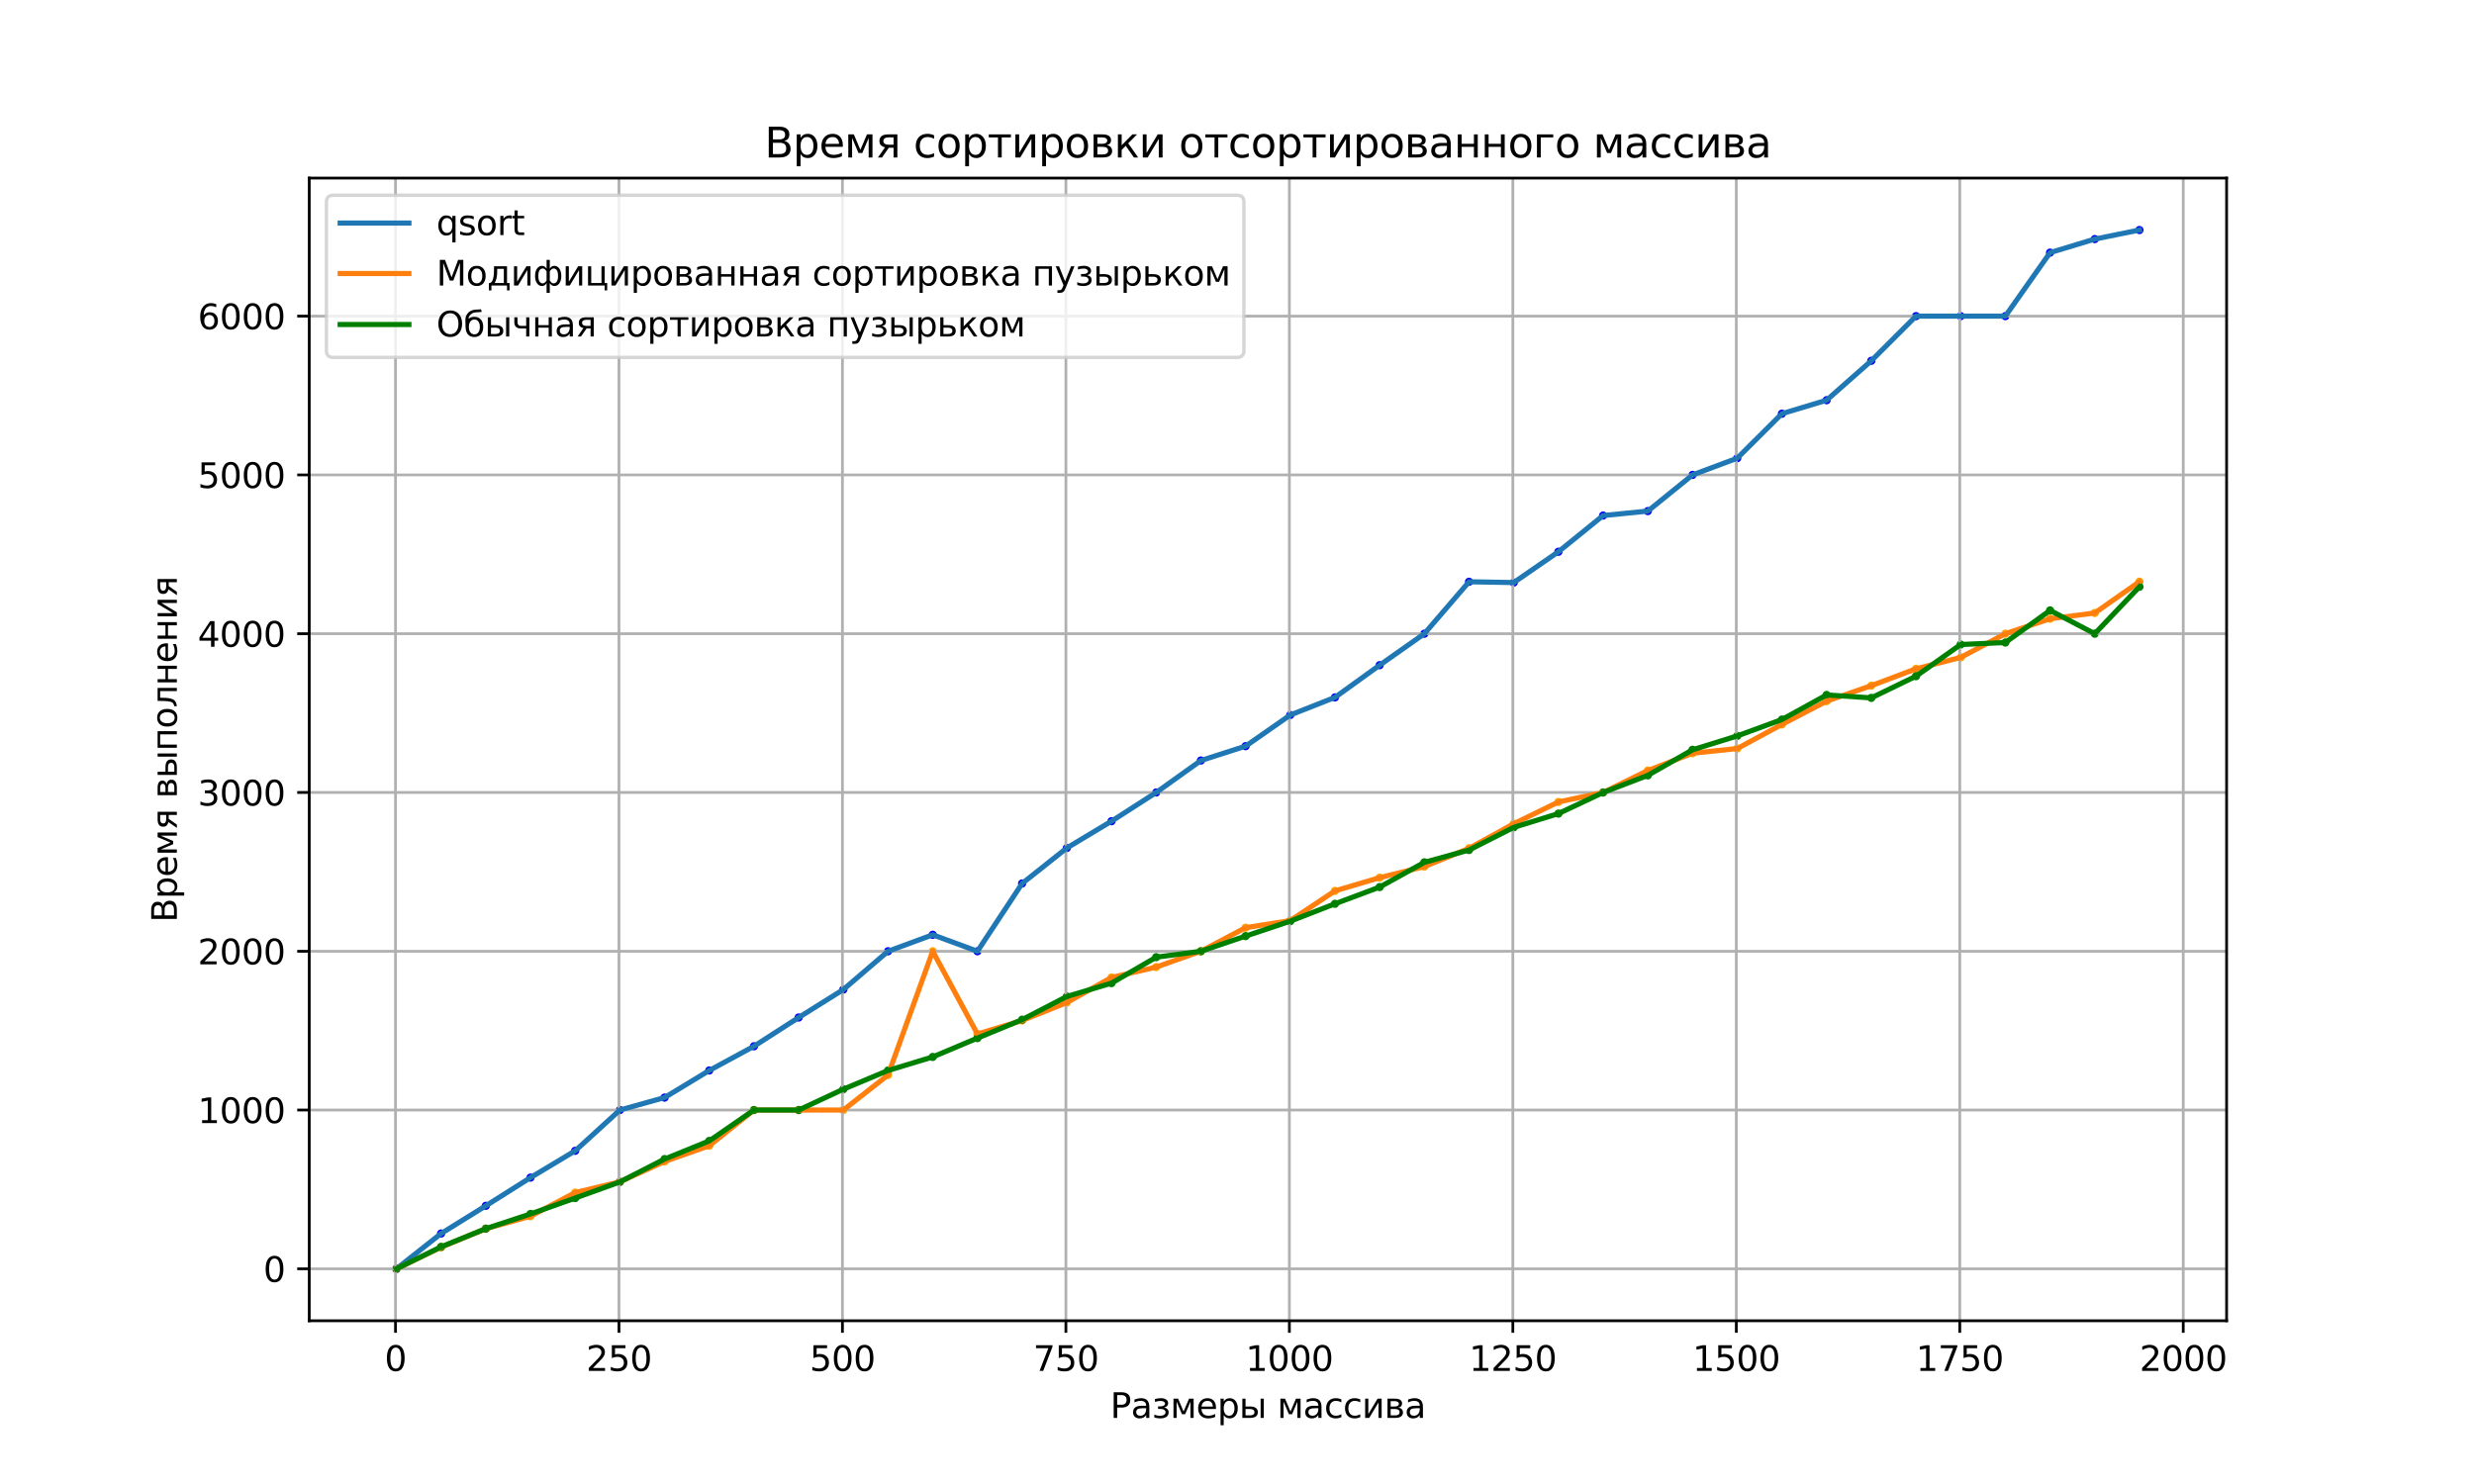 <?xml version="1.0" encoding="utf-8" standalone="no"?>
<!DOCTYPE svg PUBLIC "-//W3C//DTD SVG 1.1//EN"
  "http://www.w3.org/Graphics/SVG/1.1/DTD/svg11.dtd">
<svg xmlns:xlink="http://www.w3.org/1999/xlink" width="720pt" height="432pt" viewBox="0 0 720 432" xmlns="http://www.w3.org/2000/svg" version="1.1">
 <defs>
  <style type="text/css">*{stroke-linejoin: round; stroke-linecap: butt}</style>
 </defs>
 <g id="figure_1">
  <g id="patch_1">
   <path d="M 0 432 
L 720 432 
L 720 0 
L 0 0 
z
" style="fill: #ffffff"/>
  </g>
  <g id="axes_1">
   <g id="patch_2">
    <path d="M 90 384.48 
L 648 384.48 
L 648 51.84 
L 90 51.84 
z
" style="fill: #ffffff"/>
   </g>
   <g id="PathCollection_1">
    <defs>
     <path id="mcf13f7f694" d="M 0 0.707 
C 0.188 0.707 0.367 0.633 0.5 0.5 
C 0.633 0.367 0.707 0.188 0.707 0 
C 0.707 -0.188 0.633 -0.367 0.5 -0.5 
C 0.367 -0.633 0.188 -0.707 0 -0.707 
C -0.188 -0.707 -0.367 -0.633 -0.5 -0.5 
C -0.633 -0.367 -0.707 -0.188 -0.707 0 
C -0.707 0.188 -0.633 0.367 -0.5 0.5 
C -0.367 0.633 -0.188 0.707 0 0.707 
z
" style="stroke: #0000ff"/>
    </defs>
    <g clip-path="url(#p80b793abc0)">
     <use xlink:href="#mcf13f7f694" x="115.364" y="369.36" style="fill: #0000ff; stroke: #0000ff"/>
     <use xlink:href="#mcf13f7f694" x="128.371" y="359.08" style="fill: #0000ff; stroke: #0000ff"/>
     <use xlink:href="#mcf13f7f694" x="141.378" y="351.019" style="fill: #0000ff; stroke: #0000ff"/>
     <use xlink:href="#mcf13f7f694" x="154.385" y="342.81" style="fill: #0000ff; stroke: #0000ff"/>
     <use xlink:href="#mcf13f7f694" x="167.392" y="335.008" style="fill: #0000ff; stroke: #0000ff"/>
     <use xlink:href="#mcf13f7f694" x="180.399" y="323.138" style="fill: #0000ff; stroke: #0000ff"/>
     <use xlink:href="#mcf13f7f694" x="193.406" y="319.509" style="fill: #0000ff; stroke: #0000ff"/>
     <use xlink:href="#mcf13f7f694" x="206.413" y="311.621" style="fill: #0000ff; stroke: #0000ff"/>
     <use xlink:href="#mcf13f7f694" x="219.42" y="304.574" style="fill: #0000ff; stroke: #0000ff"/>
     <use xlink:href="#mcf13f7f694" x="232.427" y="296.203" style="fill: #0000ff; stroke: #0000ff"/>
     <use xlink:href="#mcf13f7f694" x="245.434" y="288.063" style="fill: #0000ff; stroke: #0000ff"/>
     <use xlink:href="#mcf13f7f694" x="258.441" y="276.916" style="fill: #0000ff; stroke: #0000ff"/>
     <use xlink:href="#mcf13f7f694" x="271.448" y="272.12" style="fill: #0000ff; stroke: #0000ff"/>
     <use xlink:href="#mcf13f7f694" x="284.455" y="276.916" style="fill: #0000ff; stroke: #0000ff"/>
     <use xlink:href="#mcf13f7f694" x="297.462" y="257.186" style="fill: #0000ff; stroke: #0000ff"/>
     <use xlink:href="#mcf13f7f694" x="310.469" y="246.86" style="fill: #0000ff; stroke: #0000ff"/>
     <use xlink:href="#mcf13f7f694" x="323.476" y="239.054" style="fill: #0000ff; stroke: #0000ff"/>
     <use xlink:href="#mcf13f7f694" x="336.483" y="230.695" style="fill: #0000ff; stroke: #0000ff"/>
     <use xlink:href="#mcf13f7f694" x="349.49" y="221.392" style="fill: #0000ff; stroke: #0000ff"/>
     <use xlink:href="#mcf13f7f694" x="362.497" y="217.213" style="fill: #0000ff; stroke: #0000ff"/>
     <use xlink:href="#mcf13f7f694" x="375.503" y="208.142" style="fill: #0000ff; stroke: #0000ff"/>
     <use xlink:href="#mcf13f7f694" x="388.51" y="203.011" style="fill: #0000ff; stroke: #0000ff"/>
     <use xlink:href="#mcf13f7f694" x="401.517" y="193.634" style="fill: #0000ff; stroke: #0000ff"/>
     <use xlink:href="#mcf13f7f694" x="414.524" y="184.473" style="fill: #0000ff; stroke: #0000ff"/>
     <use xlink:href="#mcf13f7f694" x="427.531" y="169.356" style="fill: #0000ff; stroke: #0000ff"/>
     <use xlink:href="#mcf13f7f694" x="440.538" y="169.588" style="fill: #0000ff; stroke: #0000ff"/>
     <use xlink:href="#mcf13f7f694" x="453.545" y="160.617" style="fill: #0000ff; stroke: #0000ff"/>
     <use xlink:href="#mcf13f7f694" x="466.552" y="150.075" style="fill: #0000ff; stroke: #0000ff"/>
     <use xlink:href="#mcf13f7f694" x="479.559" y="148.783" style="fill: #0000ff; stroke: #0000ff"/>
     <use xlink:href="#mcf13f7f694" x="492.566" y="138.251" style="fill: #0000ff; stroke: #0000ff"/>
     <use xlink:href="#mcf13f7f694" x="505.573" y="133.386" style="fill: #0000ff; stroke: #0000ff"/>
     <use xlink:href="#mcf13f7f694" x="518.58" y="120.431" style="fill: #0000ff; stroke: #0000ff"/>
     <use xlink:href="#mcf13f7f694" x="531.587" y="116.5" style="fill: #0000ff; stroke: #0000ff"/>
     <use xlink:href="#mcf13f7f694" x="544.594" y="105.029" style="fill: #0000ff; stroke: #0000ff"/>
     <use xlink:href="#mcf13f7f694" x="557.601" y="92.029" style="fill: #0000ff; stroke: #0000ff"/>
     <use xlink:href="#mcf13f7f694" x="570.608" y="92.029" style="fill: #0000ff; stroke: #0000ff"/>
     <use xlink:href="#mcf13f7f694" x="583.615" y="92.029" style="fill: #0000ff; stroke: #0000ff"/>
     <use xlink:href="#mcf13f7f694" x="596.622" y="73.541" style="fill: #0000ff; stroke: #0000ff"/>
     <use xlink:href="#mcf13f7f694" x="609.629" y="69.598" style="fill: #0000ff; stroke: #0000ff"/>
     <use xlink:href="#mcf13f7f694" x="622.636" y="66.96" style="fill: #0000ff; stroke: #0000ff"/>
    </g>
   </g>
   <g id="PathCollection_2">
    <defs>
     <path id="m433a6d0202" d="M 0 0.707 
C 0.188 0.707 0.367 0.633 0.5 0.5 
C 0.633 0.367 0.707 0.188 0.707 0 
C 0.707 -0.188 0.633 -0.367 0.5 -0.5 
C 0.367 -0.633 0.188 -0.707 0 -0.707 
C -0.188 -0.707 -0.367 -0.633 -0.5 -0.5 
C -0.633 -0.367 -0.707 -0.188 -0.707 0 
C -0.707 0.188 -0.633 0.367 -0.5 0.5 
C -0.367 0.633 -0.188 0.707 0 0.707 
z
" style="stroke: #ffa500"/>
    </defs>
    <g clip-path="url(#p80b793abc0)">
     <use xlink:href="#m433a6d0202" x="115.364" y="369.36" style="fill: #ffa500; stroke: #ffa500"/>
     <use xlink:href="#m433a6d0202" x="128.371" y="363.074" style="fill: #ffa500; stroke: #ffa500"/>
     <use xlink:href="#m433a6d0202" x="141.378" y="357.675" style="fill: #ffa500; stroke: #ffa500"/>
     <use xlink:href="#m433a6d0202" x="154.385" y="354.051" style="fill: #ffa500; stroke: #ffa500"/>
     <use xlink:href="#m433a6d0202" x="167.392" y="347.174" style="fill: #ffa500; stroke: #ffa500"/>
     <use xlink:href="#m433a6d0202" x="180.399" y="344.03" style="fill: #ffa500; stroke: #ffa500"/>
     <use xlink:href="#m433a6d0202" x="193.406" y="338.114" style="fill: #ffa500; stroke: #ffa500"/>
     <use xlink:href="#m433a6d0202" x="206.413" y="333.529" style="fill: #ffa500; stroke: #ffa500"/>
     <use xlink:href="#m433a6d0202" x="219.42" y="323.138" style="fill: #ffa500; stroke: #ffa500"/>
     <use xlink:href="#m433a6d0202" x="232.427" y="323.138" style="fill: #ffa500; stroke: #ffa500"/>
     <use xlink:href="#m433a6d0202" x="245.434" y="323.138" style="fill: #ffa500; stroke: #ffa500"/>
     <use xlink:href="#m433a6d0202" x="258.441" y="312.942" style="fill: #ffa500; stroke: #ffa500"/>
     <use xlink:href="#m433a6d0202" x="271.448" y="276.916" style="fill: #ffa500; stroke: #ffa500"/>
     <use xlink:href="#m433a6d0202" x="284.455" y="300.999" style="fill: #ffa500; stroke: #ffa500"/>
     <use xlink:href="#m433a6d0202" x="297.462" y="297.067" style="fill: #ffa500; stroke: #ffa500"/>
     <use xlink:href="#m433a6d0202" x="310.469" y="291.85" style="fill: #ffa500; stroke: #ffa500"/>
     <use xlink:href="#m433a6d0202" x="323.476" y="284.545" style="fill: #ffa500; stroke: #ffa500"/>
     <use xlink:href="#m433a6d0202" x="336.483" y="281.52" style="fill: #ffa500; stroke: #ffa500"/>
     <use xlink:href="#m433a6d0202" x="349.49" y="276.916" style="fill: #ffa500; stroke: #ffa500"/>
     <use xlink:href="#m433a6d0202" x="362.497" y="270.05" style="fill: #ffa500; stroke: #ffa500"/>
     <use xlink:href="#m433a6d0202" x="375.503" y="267.984" style="fill: #ffa500; stroke: #ffa500"/>
     <use xlink:href="#m433a6d0202" x="388.51" y="259.335" style="fill: #ffa500; stroke: #ffa500"/>
     <use xlink:href="#m433a6d0202" x="401.517" y="255.488" style="fill: #ffa500; stroke: #ffa500"/>
     <use xlink:href="#m433a6d0202" x="414.524" y="252.265" style="fill: #ffa500; stroke: #ffa500"/>
     <use xlink:href="#m433a6d0202" x="427.531" y="246.95" style="fill: #ffa500; stroke: #ffa500"/>
     <use xlink:href="#m433a6d0202" x="440.538" y="239.802" style="fill: #ffa500; stroke: #ffa500"/>
     <use xlink:href="#m433a6d0202" x="453.545" y="233.454" style="fill: #ffa500; stroke: #ffa500"/>
     <use xlink:href="#m433a6d0202" x="466.552" y="230.695" style="fill: #ffa500; stroke: #ffa500"/>
     <use xlink:href="#m433a6d0202" x="479.559" y="224.306" style="fill: #ffa500; stroke: #ffa500"/>
     <use xlink:href="#m433a6d0202" x="492.566" y="219.269" style="fill: #ffa500; stroke: #ffa500"/>
     <use xlink:href="#m433a6d0202" x="505.573" y="217.91" style="fill: #ffa500; stroke: #ffa500"/>
     <use xlink:href="#m433a6d0202" x="518.58" y="210.885" style="fill: #ffa500; stroke: #ffa500"/>
     <use xlink:href="#m433a6d0202" x="531.587" y="204.111" style="fill: #ffa500; stroke: #ffa500"/>
     <use xlink:href="#m433a6d0202" x="544.594" y="199.6" style="fill: #ffa500; stroke: #ffa500"/>
     <use xlink:href="#m433a6d0202" x="557.601" y="194.702" style="fill: #ffa500; stroke: #ffa500"/>
     <use xlink:href="#m433a6d0202" x="570.608" y="191.38" style="fill: #ffa500; stroke: #ffa500"/>
     <use xlink:href="#m433a6d0202" x="583.615" y="184.473" style="fill: #ffa500; stroke: #ffa500"/>
     <use xlink:href="#m433a6d0202" x="596.622" y="180.112" style="fill: #ffa500; stroke: #ffa500"/>
     <use xlink:href="#m433a6d0202" x="609.629" y="178.444" style="fill: #ffa500; stroke: #ffa500"/>
     <use xlink:href="#m433a6d0202" x="622.636" y="169.325" style="fill: #ffa500; stroke: #ffa500"/>
    </g>
   </g>
   <g id="PathCollection_3">
    <defs>
     <path id="m3a8047fdb0" d="M 0 0.707 
C 0.188 0.707 0.367 0.633 0.5 0.5 
C 0.633 0.367 0.707 0.188 0.707 0 
C 0.707 -0.188 0.633 -0.367 0.5 -0.5 
C 0.367 -0.633 0.188 -0.707 0 -0.707 
C -0.188 -0.707 -0.367 -0.633 -0.5 -0.5 
C -0.633 -0.367 -0.707 -0.188 -0.707 0 
C -0.707 0.188 -0.633 0.367 -0.5 0.5 
C -0.367 0.633 -0.188 0.707 0 0.707 
z
" style="stroke: #008000"/>
    </defs>
    <g clip-path="url(#p80b793abc0)">
     <use xlink:href="#m3a8047fdb0" x="115.364" y="369.36" style="fill: #008000; stroke: #008000"/>
     <use xlink:href="#m3a8047fdb0" x="128.371" y="362.963" style="fill: #008000; stroke: #008000"/>
     <use xlink:href="#m3a8047fdb0" x="141.378" y="357.675" style="fill: #008000; stroke: #008000"/>
     <use xlink:href="#m3a8047fdb0" x="154.385" y="353.386" style="fill: #008000; stroke: #008000"/>
     <use xlink:href="#m3a8047fdb0" x="167.392" y="348.764" style="fill: #008000; stroke: #008000"/>
     <use xlink:href="#m3a8047fdb0" x="180.399" y="344.067" style="fill: #008000; stroke: #008000"/>
     <use xlink:href="#m3a8047fdb0" x="193.406" y="337.412" style="fill: #008000; stroke: #008000"/>
     <use xlink:href="#m3a8047fdb0" x="206.413" y="332.124" style="fill: #008000; stroke: #008000"/>
     <use xlink:href="#m3a8047fdb0" x="219.42" y="323.138" style="fill: #008000; stroke: #008000"/>
     <use xlink:href="#m3a8047fdb0" x="232.427" y="323.138" style="fill: #008000; stroke: #008000"/>
     <use xlink:href="#m3a8047fdb0" x="245.434" y="317.076" style="fill: #008000; stroke: #008000"/>
     <use xlink:href="#m3a8047fdb0" x="258.441" y="311.621" style="fill: #008000; stroke: #008000"/>
     <use xlink:href="#m3a8047fdb0" x="271.448" y="307.682" style="fill: #008000; stroke: #008000"/>
     <use xlink:href="#m3a8047fdb0" x="284.455" y="302.196" style="fill: #008000; stroke: #008000"/>
     <use xlink:href="#m3a8047fdb0" x="297.462" y="296.832" style="fill: #008000; stroke: #008000"/>
     <use xlink:href="#m3a8047fdb0" x="310.469" y="290.085" style="fill: #008000; stroke: #008000"/>
     <use xlink:href="#m3a8047fdb0" x="323.476" y="286.198" style="fill: #008000; stroke: #008000"/>
     <use xlink:href="#m3a8047fdb0" x="336.483" y="278.641" style="fill: #008000; stroke: #008000"/>
     <use xlink:href="#m3a8047fdb0" x="349.49" y="276.916" style="fill: #008000; stroke: #008000"/>
     <use xlink:href="#m3a8047fdb0" x="362.497" y="272.503" style="fill: #008000; stroke: #008000"/>
     <use xlink:href="#m3a8047fdb0" x="375.503" y="268.16" style="fill: #008000; stroke: #008000"/>
     <use xlink:href="#m3a8047fdb0" x="388.51" y="263.096" style="fill: #008000; stroke: #008000"/>
     <use xlink:href="#m3a8047fdb0" x="401.517" y="258.229" style="fill: #008000; stroke: #008000"/>
     <use xlink:href="#m3a8047fdb0" x="414.524" y="251.032" style="fill: #008000; stroke: #008000"/>
     <use xlink:href="#m3a8047fdb0" x="427.531" y="247.44" style="fill: #008000; stroke: #008000"/>
     <use xlink:href="#m3a8047fdb0" x="440.538" y="240.851" style="fill: #008000; stroke: #008000"/>
     <use xlink:href="#m3a8047fdb0" x="453.545" y="236.836" style="fill: #008000; stroke: #008000"/>
     <use xlink:href="#m3a8047fdb0" x="466.552" y="230.695" style="fill: #008000; stroke: #008000"/>
     <use xlink:href="#m3a8047fdb0" x="479.559" y="225.71" style="fill: #008000; stroke: #008000"/>
     <use xlink:href="#m3a8047fdb0" x="492.566" y="218.27" style="fill: #008000; stroke: #008000"/>
     <use xlink:href="#m3a8047fdb0" x="505.573" y="214.235" style="fill: #008000; stroke: #008000"/>
     <use xlink:href="#m3a8047fdb0" x="518.58" y="209.464" style="fill: #008000; stroke: #008000"/>
     <use xlink:href="#m3a8047fdb0" x="531.587" y="202.306" style="fill: #008000; stroke: #008000"/>
     <use xlink:href="#m3a8047fdb0" x="544.594" y="203.158" style="fill: #008000; stroke: #008000"/>
     <use xlink:href="#m3a8047fdb0" x="557.601" y="196.842" style="fill: #008000; stroke: #008000"/>
     <use xlink:href="#m3a8047fdb0" x="570.608" y="187.624" style="fill: #008000; stroke: #008000"/>
     <use xlink:href="#m3a8047fdb0" x="583.615" y="187.041" style="fill: #008000; stroke: #008000"/>
     <use xlink:href="#m3a8047fdb0" x="596.622" y="177.694" style="fill: #008000; stroke: #008000"/>
     <use xlink:href="#m3a8047fdb0" x="609.629" y="184.473" style="fill: #008000; stroke: #008000"/>
     <use xlink:href="#m3a8047fdb0" x="622.636" y="170.807" style="fill: #008000; stroke: #008000"/>
    </g>
   </g>
   <g id="matplotlib.axis_1">
    <g id="xtick_1">
     <g id="line2d_1">
      <path d="M 115.103 384.48 
L 115.103 51.84 
" clip-path="url(#p80b793abc0)" style="fill: none; stroke: #b0b0b0; stroke-width: 0.8; stroke-linecap: square"/>
     </g>
     <g id="line2d_2">
      <defs>
       <path id="m24f2baac99" d="M 0 0 
L 0 3.5 
" style="stroke: #000000; stroke-width: 0.8"/>
      </defs>
      <g>
       <use xlink:href="#m24f2baac99" x="115.103" y="384.48" style="stroke: #000000; stroke-width: 0.8"/>
      </g>
     </g>
     <g id="text_1">
      <!-- 0 -->
      <g transform="translate(111.922 399.078) scale(0.1 -0.1)">
       <defs>
        <path id="DejaVuSans-30" d="M 2034 4250 
Q 1547 4250 1301 3770 
Q 1056 3291 1056 2328 
Q 1056 1369 1301 889 
Q 1547 409 2034 409 
Q 2525 409 2770 889 
Q 3016 1369 3016 2328 
Q 3016 3291 2770 3770 
Q 2525 4250 2034 4250 
z
M 2034 4750 
Q 2819 4750 3233 4129 
Q 3647 3509 3647 2328 
Q 3647 1150 3233 529 
Q 2819 -91 2034 -91 
Q 1250 -91 836 529 
Q 422 1150 422 2328 
Q 422 3509 836 4129 
Q 1250 4750 2034 4750 
z
" transform="scale(0.016)"/>
       </defs>
       <use xlink:href="#DejaVuSans-30"/>
      </g>
     </g>
    </g>
    <g id="xtick_2">
     <g id="line2d_3">
      <path d="M 180.138 384.48 
L 180.138 51.84 
" clip-path="url(#p80b793abc0)" style="fill: none; stroke: #b0b0b0; stroke-width: 0.8; stroke-linecap: square"/>
     </g>
     <g id="line2d_4">
      <g>
       <use xlink:href="#m24f2baac99" x="180.138" y="384.48" style="stroke: #000000; stroke-width: 0.8"/>
      </g>
     </g>
     <g id="text_2">
      <!-- 250 -->
      <g transform="translate(170.595 399.078) scale(0.1 -0.1)">
       <defs>
        <path id="DejaVuSans-32" d="M 1228 531 
L 3431 531 
L 3431 0 
L 469 0 
L 469 531 
Q 828 903 1448 1529 
Q 2069 2156 2228 2338 
Q 2531 2678 2651 2914 
Q 2772 3150 2772 3378 
Q 2772 3750 2511 3984 
Q 2250 4219 1831 4219 
Q 1534 4219 1204 4116 
Q 875 4013 500 3803 
L 500 4441 
Q 881 4594 1212 4672 
Q 1544 4750 1819 4750 
Q 2544 4750 2975 4387 
Q 3406 4025 3406 3419 
Q 3406 3131 3298 2873 
Q 3191 2616 2906 2266 
Q 2828 2175 2409 1742 
Q 1991 1309 1228 531 
z
" transform="scale(0.016)"/>
        <path id="DejaVuSans-35" d="M 691 4666 
L 3169 4666 
L 3169 4134 
L 1269 4134 
L 1269 2991 
Q 1406 3038 1543 3061 
Q 1681 3084 1819 3084 
Q 2600 3084 3056 2656 
Q 3513 2228 3513 1497 
Q 3513 744 3044 326 
Q 2575 -91 1722 -91 
Q 1428 -91 1123 -41 
Q 819 9 494 109 
L 494 744 
Q 775 591 1075 516 
Q 1375 441 1709 441 
Q 2250 441 2565 725 
Q 2881 1009 2881 1497 
Q 2881 1984 2565 2268 
Q 2250 2553 1709 2553 
Q 1456 2553 1204 2497 
Q 953 2441 691 2322 
L 691 4666 
z
" transform="scale(0.016)"/>
       </defs>
       <use xlink:href="#DejaVuSans-32"/>
       <use xlink:href="#DejaVuSans-35" x="63.623"/>
       <use xlink:href="#DejaVuSans-30" x="127.246"/>
      </g>
     </g>
    </g>
    <g id="xtick_3">
     <g id="line2d_5">
      <path d="M 245.173 384.48 
L 245.173 51.84 
" clip-path="url(#p80b793abc0)" style="fill: none; stroke: #b0b0b0; stroke-width: 0.8; stroke-linecap: square"/>
     </g>
     <g id="line2d_6">
      <g>
       <use xlink:href="#m24f2baac99" x="245.173" y="384.48" style="stroke: #000000; stroke-width: 0.8"/>
      </g>
     </g>
     <g id="text_3">
      <!-- 500 -->
      <g transform="translate(235.63 399.078) scale(0.1 -0.1)">
       <use xlink:href="#DejaVuSans-35"/>
       <use xlink:href="#DejaVuSans-30" x="63.623"/>
       <use xlink:href="#DejaVuSans-30" x="127.246"/>
      </g>
     </g>
    </g>
    <g id="xtick_4">
     <g id="line2d_7">
      <path d="M 310.208 384.48 
L 310.208 51.84 
" clip-path="url(#p80b793abc0)" style="fill: none; stroke: #b0b0b0; stroke-width: 0.8; stroke-linecap: square"/>
     </g>
     <g id="line2d_8">
      <g>
       <use xlink:href="#m24f2baac99" x="310.208" y="384.48" style="stroke: #000000; stroke-width: 0.8"/>
      </g>
     </g>
     <g id="text_4">
      <!-- 750 -->
      <g transform="translate(300.665 399.078) scale(0.1 -0.1)">
       <defs>
        <path id="DejaVuSans-37" d="M 525 4666 
L 3525 4666 
L 3525 4397 
L 1831 0 
L 1172 0 
L 2766 4134 
L 525 4134 
L 525 4666 
z
" transform="scale(0.016)"/>
       </defs>
       <use xlink:href="#DejaVuSans-37"/>
       <use xlink:href="#DejaVuSans-35" x="63.623"/>
       <use xlink:href="#DejaVuSans-30" x="127.246"/>
      </g>
     </g>
    </g>
    <g id="xtick_5">
     <g id="line2d_9">
      <path d="M 375.243 384.48 
L 375.243 51.84 
" clip-path="url(#p80b793abc0)" style="fill: none; stroke: #b0b0b0; stroke-width: 0.8; stroke-linecap: square"/>
     </g>
     <g id="line2d_10">
      <g>
       <use xlink:href="#m24f2baac99" x="375.243" y="384.48" style="stroke: #000000; stroke-width: 0.8"/>
      </g>
     </g>
     <g id="text_5">
      <!-- 1000 -->
      <g transform="translate(362.518 399.078) scale(0.1 -0.1)">
       <defs>
        <path id="DejaVuSans-31" d="M 794 531 
L 1825 531 
L 1825 4091 
L 703 3866 
L 703 4441 
L 1819 4666 
L 2450 4666 
L 2450 531 
L 3481 531 
L 3481 0 
L 794 0 
L 794 531 
z
" transform="scale(0.016)"/>
       </defs>
       <use xlink:href="#DejaVuSans-31"/>
       <use xlink:href="#DejaVuSans-30" x="63.623"/>
       <use xlink:href="#DejaVuSans-30" x="127.246"/>
       <use xlink:href="#DejaVuSans-30" x="190.869"/>
      </g>
     </g>
    </g>
    <g id="xtick_6">
     <g id="line2d_11">
      <path d="M 440.278 384.48 
L 440.278 51.84 
" clip-path="url(#p80b793abc0)" style="fill: none; stroke: #b0b0b0; stroke-width: 0.8; stroke-linecap: square"/>
     </g>
     <g id="line2d_12">
      <g>
       <use xlink:href="#m24f2baac99" x="440.278" y="384.48" style="stroke: #000000; stroke-width: 0.8"/>
      </g>
     </g>
     <g id="text_6">
      <!-- 1250 -->
      <g transform="translate(427.553 399.078) scale(0.1 -0.1)">
       <use xlink:href="#DejaVuSans-31"/>
       <use xlink:href="#DejaVuSans-32" x="63.623"/>
       <use xlink:href="#DejaVuSans-35" x="127.246"/>
       <use xlink:href="#DejaVuSans-30" x="190.869"/>
      </g>
     </g>
    </g>
    <g id="xtick_7">
     <g id="line2d_13">
      <path d="M 505.313 384.48 
L 505.313 51.84 
" clip-path="url(#p80b793abc0)" style="fill: none; stroke: #b0b0b0; stroke-width: 0.8; stroke-linecap: square"/>
     </g>
     <g id="line2d_14">
      <g>
       <use xlink:href="#m24f2baac99" x="505.313" y="384.48" style="stroke: #000000; stroke-width: 0.8"/>
      </g>
     </g>
     <g id="text_7">
      <!-- 1500 -->
      <g transform="translate(492.588 399.078) scale(0.1 -0.1)">
       <use xlink:href="#DejaVuSans-31"/>
       <use xlink:href="#DejaVuSans-35" x="63.623"/>
       <use xlink:href="#DejaVuSans-30" x="127.246"/>
       <use xlink:href="#DejaVuSans-30" x="190.869"/>
      </g>
     </g>
    </g>
    <g id="xtick_8">
     <g id="line2d_15">
      <path d="M 570.348 384.48 
L 570.348 51.84 
" clip-path="url(#p80b793abc0)" style="fill: none; stroke: #b0b0b0; stroke-width: 0.8; stroke-linecap: square"/>
     </g>
     <g id="line2d_16">
      <g>
       <use xlink:href="#m24f2baac99" x="570.348" y="384.48" style="stroke: #000000; stroke-width: 0.8"/>
      </g>
     </g>
     <g id="text_8">
      <!-- 1750 -->
      <g transform="translate(557.623 399.078) scale(0.1 -0.1)">
       <use xlink:href="#DejaVuSans-31"/>
       <use xlink:href="#DejaVuSans-37" x="63.623"/>
       <use xlink:href="#DejaVuSans-35" x="127.246"/>
       <use xlink:href="#DejaVuSans-30" x="190.869"/>
      </g>
     </g>
    </g>
    <g id="xtick_9">
     <g id="line2d_17">
      <path d="M 635.383 384.48 
L 635.383 51.84 
" clip-path="url(#p80b793abc0)" style="fill: none; stroke: #b0b0b0; stroke-width: 0.8; stroke-linecap: square"/>
     </g>
     <g id="line2d_18">
      <g>
       <use xlink:href="#m24f2baac99" x="635.383" y="384.48" style="stroke: #000000; stroke-width: 0.8"/>
      </g>
     </g>
     <g id="text_9">
      <!-- 2000 -->
      <g transform="translate(622.658 399.078) scale(0.1 -0.1)">
       <use xlink:href="#DejaVuSans-32"/>
       <use xlink:href="#DejaVuSans-30" x="63.623"/>
       <use xlink:href="#DejaVuSans-30" x="127.246"/>
       <use xlink:href="#DejaVuSans-30" x="190.869"/>
      </g>
     </g>
    </g>
    <g id="text_10">
     <!-- Размеры массива -->
     <g transform="translate(323.109 412.757) scale(0.1 -0.1)">
      <defs>
       <path id="DejaVuSans-420" d="M 1259 4147 
L 1259 2394 
L 2053 2394 
Q 2494 2394 2734 2622 
Q 2975 2850 2975 3272 
Q 2975 3691 2734 3919 
Q 2494 4147 2053 4147 
L 1259 4147 
z
M 628 4666 
L 2053 4666 
Q 2838 4666 3239 4311 
Q 3641 3956 3641 3272 
Q 3641 2581 3239 2228 
Q 2838 1875 2053 1875 
L 1259 1875 
L 1259 0 
L 628 0 
L 628 4666 
z
" transform="scale(0.016)"/>
       <path id="DejaVuSans-430" d="M 2194 1759 
Q 1497 1759 1228 1600 
Q 959 1441 959 1056 
Q 959 750 1161 570 
Q 1363 391 1709 391 
Q 2188 391 2477 730 
Q 2766 1069 2766 1631 
L 2766 1759 
L 2194 1759 
z
M 3341 1997 
L 3341 0 
L 2766 0 
L 2766 531 
Q 2569 213 2275 61 
Q 1981 -91 1556 -91 
Q 1019 -91 701 211 
Q 384 513 384 1019 
Q 384 1609 779 1909 
Q 1175 2209 1959 2209 
L 2766 2209 
L 2766 2266 
Q 2766 2663 2505 2880 
Q 2244 3097 1772 3097 
Q 1472 3097 1187 3025 
Q 903 2953 641 2809 
L 641 3341 
Q 956 3463 1253 3523 
Q 1550 3584 1831 3584 
Q 2591 3584 2966 3190 
Q 3341 2797 3341 1997 
z
" transform="scale(0.016)"/>
       <path id="DejaVuSans-437" d="M 2206 1888 
Q 2594 1813 2809 1584 
Q 3025 1356 3025 1019 
Q 3025 478 2622 193 
Q 2219 -91 1475 -91 
Q 1225 -91 961 -47 
Q 697 -3 416 84 
L 416 619 
Q 638 503 903 445 
Q 1169 388 1459 388 
Q 1931 388 2195 563 
Q 2459 738 2459 1019 
Q 2459 1294 2225 1461 
Q 1991 1628 1563 1628 
L 1100 1628 
L 1100 2103 
L 1584 2103 
Q 1947 2103 2158 2242 
Q 2369 2381 2369 2600 
Q 2369 2800 2151 2944 
Q 1934 3088 1563 3088 
Q 1341 3088 1089 3047 
Q 838 3006 534 2916 
L 534 3438 
Q 841 3513 1106 3550 
Q 1372 3588 1609 3588 
Q 2222 3588 2576 3342 
Q 2931 3097 2931 2656 
Q 2931 2366 2743 2164 
Q 2556 1963 2206 1888 
z
" transform="scale(0.016)"/>
       <path id="DejaVuSans-43c" d="M 581 3500 
L 1422 3500 
L 2416 1156 
L 3413 3500 
L 4247 3500 
L 4247 0 
L 3669 0 
L 3669 2950 
L 2703 672 
L 2128 672 
L 1159 2950 
L 1159 0 
L 581 0 
L 581 3500 
z
" transform="scale(0.016)"/>
       <path id="DejaVuSans-435" d="M 3597 1894 
L 3597 1613 
L 953 1613 
Q 991 1019 1311 708 
Q 1631 397 2203 397 
Q 2534 397 2845 478 
Q 3156 559 3463 722 
L 3463 178 
Q 3153 47 2828 -22 
Q 2503 -91 2169 -91 
Q 1331 -91 842 396 
Q 353 884 353 1716 
Q 353 2575 817 3079 
Q 1281 3584 2069 3584 
Q 2775 3584 3186 3129 
Q 3597 2675 3597 1894 
z
M 3022 2063 
Q 3016 2534 2758 2815 
Q 2500 3097 2075 3097 
Q 1594 3097 1305 2825 
Q 1016 2553 972 2059 
L 3022 2063 
z
" transform="scale(0.016)"/>
       <path id="DejaVuSans-440" d="M 1159 525 
L 1159 -1331 
L 581 -1331 
L 581 3500 
L 1159 3500 
L 1159 2969 
Q 1341 3281 1617 3432 
Q 1894 3584 2278 3584 
Q 2916 3584 3314 3078 
Q 3713 2572 3713 1747 
Q 3713 922 3314 415 
Q 2916 -91 2278 -91 
Q 1894 -91 1617 61 
Q 1341 213 1159 525 
z
M 3116 1747 
Q 3116 2381 2855 2742 
Q 2594 3103 2138 3103 
Q 1681 3103 1420 2742 
Q 1159 2381 1159 1747 
Q 1159 1113 1420 752 
Q 1681 391 2138 391 
Q 2594 391 2855 752 
Q 3116 1113 3116 1747 
z
" transform="scale(0.016)"/>
       <path id="DejaVuSans-44b" d="M 3907 3500 
L 4482 3500 
L 4482 0 
L 3907 0 
L 3907 3500 
z
M 4195 3584 
L 4195 3584 
z
M 2781 1038 
Q 2781 1319 2576 1466 
Q 2372 1613 1978 1613 
L 1159 1613 
L 1159 459 
L 1978 459 
Q 2372 459 2576 607 
Q 2781 756 2781 1038 
z
M 581 3500 
L 1159 3500 
L 1159 2072 
L 2003 2072 
Q 2672 2072 3033 1817 
Q 3394 1563 3394 1038 
Q 3394 513 3033 256 
Q 2672 0 2003 0 
L 581 0 
L 581 3500 
z
" transform="scale(0.016)"/>
       <path id="DejaVuSans-20" transform="scale(0.016)"/>
       <path id="DejaVuSans-441" d="M 3122 3366 
L 3122 2828 
Q 2878 2963 2633 3030 
Q 2388 3097 2138 3097 
Q 1578 3097 1268 2742 
Q 959 2388 959 1747 
Q 959 1106 1268 751 
Q 1578 397 2138 397 
Q 2388 397 2633 464 
Q 2878 531 3122 666 
L 3122 134 
Q 2881 22 2623 -34 
Q 2366 -91 2075 -91 
Q 1284 -91 818 406 
Q 353 903 353 1747 
Q 353 2603 823 3093 
Q 1294 3584 2113 3584 
Q 2378 3584 2631 3529 
Q 2884 3475 3122 3366 
z
" transform="scale(0.016)"/>
       <path id="DejaVuSans-438" d="M 3578 3500 
L 3578 0 
L 3006 0 
L 3006 2809 
L 1319 0 
L 581 0 
L 581 3500 
L 1153 3500 
L 1153 697 
L 2838 3500 
L 3578 3500 
z
" transform="scale(0.016)"/>
       <path id="DejaVuSans-432" d="M 1156 1613 
L 1156 459 
L 1975 459 
Q 2369 459 2575 607 
Q 2781 756 2781 1038 
Q 2781 1319 2575 1466 
Q 2369 1613 1975 1613 
L 1156 1613 
z
M 1156 3041 
L 1156 2072 
L 1913 2072 
Q 2238 2072 2444 2201 
Q 2650 2331 2650 2563 
Q 2650 2794 2444 2917 
Q 2238 3041 1913 3041 
L 1156 3041 
z
M 581 3500 
L 1950 3500 
Q 2566 3500 2897 3275 
Q 3228 3050 3228 2634 
Q 3228 2313 3059 2123 
Q 2891 1934 2559 1888 
Q 2956 1813 3175 1575 
Q 3394 1338 3394 981 
Q 3394 513 3033 256 
Q 2672 0 2003 0 
L 581 0 
L 581 3500 
z
" transform="scale(0.016)"/>
      </defs>
      <use xlink:href="#DejaVuSans-420"/>
      <use xlink:href="#DejaVuSans-430" x="60.303"/>
      <use xlink:href="#DejaVuSans-437" x="121.582"/>
      <use xlink:href="#DejaVuSans-43c" x="174.756"/>
      <use xlink:href="#DejaVuSans-435" x="250.195"/>
      <use xlink:href="#DejaVuSans-440" x="311.719"/>
      <use xlink:href="#DejaVuSans-44b" x="375.195"/>
      <use xlink:href="#DejaVuSans-20" x="454.15"/>
      <use xlink:href="#DejaVuSans-43c" x="485.938"/>
      <use xlink:href="#DejaVuSans-430" x="561.377"/>
      <use xlink:href="#DejaVuSans-441" x="622.656"/>
      <use xlink:href="#DejaVuSans-441" x="677.637"/>
      <use xlink:href="#DejaVuSans-438" x="732.617"/>
      <use xlink:href="#DejaVuSans-432" x="797.607"/>
      <use xlink:href="#DejaVuSans-430" x="856.543"/>
     </g>
    </g>
   </g>
   <g id="matplotlib.axis_2">
    <g id="ytick_1">
     <g id="line2d_19">
      <path d="M 90 369.36 
L 648 369.36 
" clip-path="url(#p80b793abc0)" style="fill: none; stroke: #b0b0b0; stroke-width: 0.8; stroke-linecap: square"/>
     </g>
     <g id="line2d_20">
      <defs>
       <path id="m2961b12abc" d="M 0 0 
L -3.5 0 
" style="stroke: #000000; stroke-width: 0.8"/>
      </defs>
      <g>
       <use xlink:href="#m2961b12abc" x="90" y="369.36" style="stroke: #000000; stroke-width: 0.8"/>
      </g>
     </g>
     <g id="text_11">
      <!-- 0 -->
      <g transform="translate(76.638 373.159) scale(0.1 -0.1)">
       <use xlink:href="#DejaVuSans-30"/>
      </g>
     </g>
    </g>
    <g id="ytick_2">
     <g id="line2d_21">
      <path d="M 90 323.138 
L 648 323.138 
" clip-path="url(#p80b793abc0)" style="fill: none; stroke: #b0b0b0; stroke-width: 0.8; stroke-linecap: square"/>
     </g>
     <g id="line2d_22">
      <g>
       <use xlink:href="#m2961b12abc" x="90" y="323.138" style="stroke: #000000; stroke-width: 0.8"/>
      </g>
     </g>
     <g id="text_12">
      <!-- 1000 -->
      <g transform="translate(57.55 326.937) scale(0.1 -0.1)">
       <use xlink:href="#DejaVuSans-31"/>
       <use xlink:href="#DejaVuSans-30" x="63.623"/>
       <use xlink:href="#DejaVuSans-30" x="127.246"/>
       <use xlink:href="#DejaVuSans-30" x="190.869"/>
      </g>
     </g>
    </g>
    <g id="ytick_3">
     <g id="line2d_23">
      <path d="M 90 276.916 
L 648 276.916 
" clip-path="url(#p80b793abc0)" style="fill: none; stroke: #b0b0b0; stroke-width: 0.8; stroke-linecap: square"/>
     </g>
     <g id="line2d_24">
      <g>
       <use xlink:href="#m2961b12abc" x="90" y="276.916" style="stroke: #000000; stroke-width: 0.8"/>
      </g>
     </g>
     <g id="text_13">
      <!-- 2000 -->
      <g transform="translate(57.55 280.716) scale(0.1 -0.1)">
       <use xlink:href="#DejaVuSans-32"/>
       <use xlink:href="#DejaVuSans-30" x="63.623"/>
       <use xlink:href="#DejaVuSans-30" x="127.246"/>
       <use xlink:href="#DejaVuSans-30" x="190.869"/>
      </g>
     </g>
    </g>
    <g id="ytick_4">
     <g id="line2d_25">
      <path d="M 90 230.695 
L 648 230.695 
" clip-path="url(#p80b793abc0)" style="fill: none; stroke: #b0b0b0; stroke-width: 0.8; stroke-linecap: square"/>
     </g>
     <g id="line2d_26">
      <g>
       <use xlink:href="#m2961b12abc" x="90" y="230.695" style="stroke: #000000; stroke-width: 0.8"/>
      </g>
     </g>
     <g id="text_14">
      <!-- 3000 -->
      <g transform="translate(57.55 234.494) scale(0.1 -0.1)">
       <defs>
        <path id="DejaVuSans-33" d="M 2597 2516 
Q 3050 2419 3304 2112 
Q 3559 1806 3559 1356 
Q 3559 666 3084 287 
Q 2609 -91 1734 -91 
Q 1441 -91 1130 -33 
Q 819 25 488 141 
L 488 750 
Q 750 597 1062 519 
Q 1375 441 1716 441 
Q 2309 441 2620 675 
Q 2931 909 2931 1356 
Q 2931 1769 2642 2001 
Q 2353 2234 1838 2234 
L 1294 2234 
L 1294 2753 
L 1863 2753 
Q 2328 2753 2575 2939 
Q 2822 3125 2822 3475 
Q 2822 3834 2567 4026 
Q 2313 4219 1838 4219 
Q 1578 4219 1281 4162 
Q 984 4106 628 3988 
L 628 4550 
Q 988 4650 1302 4700 
Q 1616 4750 1894 4750 
Q 2613 4750 3031 4423 
Q 3450 4097 3450 3541 
Q 3450 3153 3228 2886 
Q 3006 2619 2597 2516 
z
" transform="scale(0.016)"/>
       </defs>
       <use xlink:href="#DejaVuSans-33"/>
       <use xlink:href="#DejaVuSans-30" x="63.623"/>
       <use xlink:href="#DejaVuSans-30" x="127.246"/>
       <use xlink:href="#DejaVuSans-30" x="190.869"/>
      </g>
     </g>
    </g>
    <g id="ytick_5">
     <g id="line2d_27">
      <path d="M 90 184.473 
L 648 184.473 
" clip-path="url(#p80b793abc0)" style="fill: none; stroke: #b0b0b0; stroke-width: 0.8; stroke-linecap: square"/>
     </g>
     <g id="line2d_28">
      <g>
       <use xlink:href="#m2961b12abc" x="90" y="184.473" style="stroke: #000000; stroke-width: 0.8"/>
      </g>
     </g>
     <g id="text_15">
      <!-- 4000 -->
      <g transform="translate(57.55 188.272) scale(0.1 -0.1)">
       <defs>
        <path id="DejaVuSans-34" d="M 2419 4116 
L 825 1625 
L 2419 1625 
L 2419 4116 
z
M 2253 4666 
L 3047 4666 
L 3047 1625 
L 3713 1625 
L 3713 1100 
L 3047 1100 
L 3047 0 
L 2419 0 
L 2419 1100 
L 313 1100 
L 313 1709 
L 2253 4666 
z
" transform="scale(0.016)"/>
       </defs>
       <use xlink:href="#DejaVuSans-34"/>
       <use xlink:href="#DejaVuSans-30" x="63.623"/>
       <use xlink:href="#DejaVuSans-30" x="127.246"/>
       <use xlink:href="#DejaVuSans-30" x="190.869"/>
      </g>
     </g>
    </g>
    <g id="ytick_6">
     <g id="line2d_29">
      <path d="M 90 138.251 
L 648 138.251 
" clip-path="url(#p80b793abc0)" style="fill: none; stroke: #b0b0b0; stroke-width: 0.8; stroke-linecap: square"/>
     </g>
     <g id="line2d_30">
      <g>
       <use xlink:href="#m2961b12abc" x="90" y="138.251" style="stroke: #000000; stroke-width: 0.8"/>
      </g>
     </g>
     <g id="text_16">
      <!-- 5000 -->
      <g transform="translate(57.55 142.05) scale(0.1 -0.1)">
       <use xlink:href="#DejaVuSans-35"/>
       <use xlink:href="#DejaVuSans-30" x="63.623"/>
       <use xlink:href="#DejaVuSans-30" x="127.246"/>
       <use xlink:href="#DejaVuSans-30" x="190.869"/>
      </g>
     </g>
    </g>
    <g id="ytick_7">
     <g id="line2d_31">
      <path d="M 90 92.029 
L 648 92.029 
" clip-path="url(#p80b793abc0)" style="fill: none; stroke: #b0b0b0; stroke-width: 0.8; stroke-linecap: square"/>
     </g>
     <g id="line2d_32">
      <g>
       <use xlink:href="#m2961b12abc" x="90" y="92.029" style="stroke: #000000; stroke-width: 0.8"/>
      </g>
     </g>
     <g id="text_17">
      <!-- 6000 -->
      <g transform="translate(57.55 95.829) scale(0.1 -0.1)">
       <defs>
        <path id="DejaVuSans-36" d="M 2113 2584 
Q 1688 2584 1439 2293 
Q 1191 2003 1191 1497 
Q 1191 994 1439 701 
Q 1688 409 2113 409 
Q 2538 409 2786 701 
Q 3034 994 3034 1497 
Q 3034 2003 2786 2293 
Q 2538 2584 2113 2584 
z
M 3366 4563 
L 3366 3988 
Q 3128 4100 2886 4159 
Q 2644 4219 2406 4219 
Q 1781 4219 1451 3797 
Q 1122 3375 1075 2522 
Q 1259 2794 1537 2939 
Q 1816 3084 2150 3084 
Q 2853 3084 3261 2657 
Q 3669 2231 3669 1497 
Q 3669 778 3244 343 
Q 2819 -91 2113 -91 
Q 1303 -91 875 529 
Q 447 1150 447 2328 
Q 447 3434 972 4092 
Q 1497 4750 2381 4750 
Q 2619 4750 2861 4703 
Q 3103 4656 3366 4563 
z
" transform="scale(0.016)"/>
       </defs>
       <use xlink:href="#DejaVuSans-36"/>
       <use xlink:href="#DejaVuSans-30" x="63.623"/>
       <use xlink:href="#DejaVuSans-30" x="127.246"/>
       <use xlink:href="#DejaVuSans-30" x="190.869"/>
      </g>
     </g>
    </g>
    <g id="text_18">
     <!-- Время выполнения -->
     <g transform="translate(51.47 268.5) rotate(-90) scale(0.1 -0.1)">
      <defs>
       <path id="DejaVuSans-412" d="M 1259 2228 
L 1259 519 
L 2272 519 
Q 2781 519 3026 730 
Q 3272 941 3272 1375 
Q 3272 1813 3026 2020 
Q 2781 2228 2272 2228 
L 1259 2228 
z
M 1259 4147 
L 1259 2741 
L 2194 2741 
Q 2656 2741 2882 2914 
Q 3109 3088 3109 3444 
Q 3109 3797 2882 3972 
Q 2656 4147 2194 4147 
L 1259 4147 
z
M 628 4666 
L 2241 4666 
Q 2963 4666 3353 4366 
Q 3744 4066 3744 3513 
Q 3744 3084 3544 2831 
Q 3344 2578 2956 2516 
Q 3422 2416 3680 2098 
Q 3938 1781 3938 1306 
Q 3938 681 3513 340 
Q 3088 0 2303 0 
L 628 0 
L 628 4666 
z
" transform="scale(0.016)"/>
       <path id="DejaVuSans-44f" d="M 1181 2491 
Q 1181 2231 1381 2084 
Q 1581 1938 1953 1938 
L 2728 1938 
L 2728 3041 
L 1953 3041 
Q 1581 3041 1381 2897 
Q 1181 2753 1181 2491 
z
M 363 0 
L 1431 1534 
Q 1069 1616 828 1830 
Q 588 2044 588 2491 
Q 588 2997 923 3248 
Q 1259 3500 1938 3500 
L 3306 3500 
L 3306 0 
L 2728 0 
L 2728 1478 
L 2013 1478 
L 981 0 
L 363 0 
z
" transform="scale(0.016)"/>
       <path id="DejaVuSans-43f" d="M 3603 3500 
L 3603 0 
L 3025 0 
L 3025 3041 
L 1159 3041 
L 1159 0 
L 581 0 
L 581 3500 
L 3603 3500 
z
" transform="scale(0.016)"/>
       <path id="DejaVuSans-43e" d="M 1959 3097 
Q 1497 3097 1228 2736 
Q 959 2375 959 1747 
Q 959 1119 1226 758 
Q 1494 397 1959 397 
Q 2419 397 2687 759 
Q 2956 1122 2956 1747 
Q 2956 2369 2687 2733 
Q 2419 3097 1959 3097 
z
M 1959 3584 
Q 2709 3584 3137 3096 
Q 3566 2609 3566 1747 
Q 3566 888 3137 398 
Q 2709 -91 1959 -91 
Q 1206 -91 779 398 
Q 353 888 353 1747 
Q 353 2609 779 3096 
Q 1206 3584 1959 3584 
z
" transform="scale(0.016)"/>
       <path id="DejaVuSans-43b" d="M 238 0 
L 238 478 
Q 806 566 981 959 
Q 1194 1513 1194 2928 
L 1194 3500 
L 3559 3500 
L 3559 0 
L 2984 0 
L 2984 3041 
L 1769 3041 
L 1769 2694 
Q 1769 1344 1494 738 
Q 1200 91 238 0 
z
" transform="scale(0.016)"/>
       <path id="DejaVuSans-43d" d="M 581 3500 
L 1159 3500 
L 1159 2072 
L 3025 2072 
L 3025 3500 
L 3603 3500 
L 3603 0 
L 3025 0 
L 3025 1613 
L 1159 1613 
L 1159 0 
L 581 0 
L 581 3500 
z
" transform="scale(0.016)"/>
      </defs>
      <use xlink:href="#DejaVuSans-412"/>
      <use xlink:href="#DejaVuSans-440" x="68.604"/>
      <use xlink:href="#DejaVuSans-435" x="132.08"/>
      <use xlink:href="#DejaVuSans-43c" x="193.604"/>
      <use xlink:href="#DejaVuSans-44f" x="269.043"/>
      <use xlink:href="#DejaVuSans-20" x="329.199"/>
      <use xlink:href="#DejaVuSans-432" x="360.986"/>
      <use xlink:href="#DejaVuSans-44b" x="419.922"/>
      <use xlink:href="#DejaVuSans-43f" x="498.877"/>
      <use xlink:href="#DejaVuSans-43e" x="564.258"/>
      <use xlink:href="#DejaVuSans-43b" x="625.439"/>
      <use xlink:href="#DejaVuSans-43d" x="689.355"/>
      <use xlink:href="#DejaVuSans-435" x="754.736"/>
      <use xlink:href="#DejaVuSans-43d" x="816.26"/>
      <use xlink:href="#DejaVuSans-438" x="881.641"/>
      <use xlink:href="#DejaVuSans-44f" x="946.631"/>
     </g>
    </g>
   </g>
   <g id="line2d_33">
    <path d="M 115.364 369.36 
L 128.371 359.08 
L 141.378 351.019 
L 154.385 342.81 
L 167.392 335.008 
L 180.399 323.138 
L 193.406 319.509 
L 206.413 311.621 
L 219.42 304.574 
L 232.427 296.203 
L 245.434 288.063 
L 258.441 276.916 
L 271.448 272.12 
L 284.455 276.916 
L 297.462 257.186 
L 310.469 246.86 
L 323.476 239.054 
L 336.483 230.695 
L 349.49 221.392 
L 362.497 217.213 
L 375.503 208.142 
L 388.51 203.011 
L 401.517 193.634 
L 414.524 184.473 
L 427.531 169.356 
L 440.538 169.588 
L 453.545 160.617 
L 466.552 150.075 
L 479.559 148.783 
L 492.566 138.251 
L 505.573 133.386 
L 518.58 120.431 
L 531.587 116.5 
L 544.594 105.029 
L 557.601 92.029 
L 570.608 92.029 
L 583.615 92.029 
L 596.622 73.541 
L 609.629 69.598 
L 622.636 66.96 
" clip-path="url(#p80b793abc0)" style="fill: none; stroke: #1f77b4; stroke-width: 1.5; stroke-linecap: square"/>
   </g>
   <g id="line2d_34">
    <path d="M 115.364 369.36 
L 128.371 363.074 
L 141.378 357.675 
L 154.385 354.051 
L 167.392 347.174 
L 180.399 344.03 
L 193.406 338.114 
L 206.413 333.529 
L 219.42 323.138 
L 232.427 323.138 
L 245.434 323.138 
L 258.441 312.942 
L 271.448 276.916 
L 284.455 300.999 
L 297.462 297.067 
L 310.469 291.85 
L 323.476 284.545 
L 336.483 281.52 
L 349.49 276.916 
L 362.497 270.05 
L 375.503 267.984 
L 388.51 259.335 
L 401.517 255.488 
L 414.524 252.265 
L 427.531 246.95 
L 440.538 239.802 
L 453.545 233.454 
L 466.552 230.695 
L 479.559 224.306 
L 492.566 219.269 
L 505.573 217.91 
L 518.58 210.885 
L 531.587 204.111 
L 544.594 199.6 
L 557.601 194.702 
L 570.608 191.38 
L 583.615 184.473 
L 596.622 180.112 
L 609.629 178.444 
L 622.636 169.325 
" clip-path="url(#p80b793abc0)" style="fill: none; stroke: #ff7f0e; stroke-width: 1.5; stroke-linecap: square"/>
   </g>
   <g id="line2d_35">
    <path d="M 115.364 369.36 
L 128.371 362.963 
L 141.378 357.675 
L 154.385 353.386 
L 167.392 348.764 
L 180.399 344.067 
L 193.406 337.412 
L 206.413 332.124 
L 219.42 323.138 
L 232.427 323.138 
L 245.434 317.076 
L 258.441 311.621 
L 271.448 307.682 
L 284.455 302.196 
L 297.462 296.832 
L 310.469 290.085 
L 323.476 286.198 
L 336.483 278.641 
L 349.49 276.916 
L 362.497 272.503 
L 375.503 268.16 
L 388.51 263.096 
L 401.517 258.229 
L 414.524 251.032 
L 427.531 247.44 
L 440.538 240.851 
L 453.545 236.836 
L 466.552 230.695 
L 479.559 225.71 
L 492.566 218.27 
L 505.573 214.235 
L 518.58 209.464 
L 531.587 202.306 
L 544.594 203.158 
L 557.601 196.842 
L 570.608 187.624 
L 583.615 187.041 
L 596.622 177.694 
L 609.629 184.473 
L 622.636 170.807 
" clip-path="url(#p80b793abc0)" style="fill: none; stroke: #008000; stroke-width: 1.5; stroke-linecap: square"/>
   </g>
   <g id="patch_3">
    <path d="M 90 384.48 
L 90 51.84 
" style="fill: none; stroke: #000000; stroke-width: 0.8; stroke-linejoin: miter; stroke-linecap: square"/>
   </g>
   <g id="patch_4">
    <path d="M 648 384.48 
L 648 51.84 
" style="fill: none; stroke: #000000; stroke-width: 0.8; stroke-linejoin: miter; stroke-linecap: square"/>
   </g>
   <g id="patch_5">
    <path d="M 90 384.48 
L 648 384.48 
" style="fill: none; stroke: #000000; stroke-width: 0.8; stroke-linejoin: miter; stroke-linecap: square"/>
   </g>
   <g id="patch_6">
    <path d="M 90 51.84 
L 648 51.84 
" style="fill: none; stroke: #000000; stroke-width: 0.8; stroke-linejoin: miter; stroke-linecap: square"/>
   </g>
   <g id="text_19">
    <!-- Время сортировки отсортированного массива -->
    <g transform="translate(222.526 45.84) scale(0.12 -0.12)">
     <defs>
      <path id="DejaVuSans-442" d="M 188 3500 
L 3541 3500 
L 3541 3041 
L 2147 3041 
L 2147 0 
L 1581 0 
L 1581 3041 
L 188 3041 
L 188 3500 
z
" transform="scale(0.016)"/>
      <path id="DejaVuSans-43a" d="M 581 3500 
L 1153 3500 
L 1153 1856 
L 2775 3500 
L 3481 3500 
L 2144 2147 
L 3653 0 
L 3009 0 
L 1769 1766 
L 1153 1141 
L 1153 0 
L 581 0 
L 581 3500 
z
" transform="scale(0.016)"/>
      <path id="DejaVuSans-433" d="M 581 0 
L 581 3500 
L 3050 3500 
L 3050 3041 
L 1159 3041 
L 1159 0 
L 581 0 
z
" transform="scale(0.016)"/>
     </defs>
     <use xlink:href="#DejaVuSans-412"/>
     <use xlink:href="#DejaVuSans-440" x="68.604"/>
     <use xlink:href="#DejaVuSans-435" x="132.08"/>
     <use xlink:href="#DejaVuSans-43c" x="193.604"/>
     <use xlink:href="#DejaVuSans-44f" x="269.043"/>
     <use xlink:href="#DejaVuSans-20" x="329.199"/>
     <use xlink:href="#DejaVuSans-441" x="360.986"/>
     <use xlink:href="#DejaVuSans-43e" x="415.967"/>
     <use xlink:href="#DejaVuSans-440" x="477.148"/>
     <use xlink:href="#DejaVuSans-442" x="540.625"/>
     <use xlink:href="#DejaVuSans-438" x="598.877"/>
     <use xlink:href="#DejaVuSans-440" x="663.867"/>
     <use xlink:href="#DejaVuSans-43e" x="727.344"/>
     <use xlink:href="#DejaVuSans-432" x="788.525"/>
     <use xlink:href="#DejaVuSans-43a" x="847.461"/>
     <use xlink:href="#DejaVuSans-438" x="907.861"/>
     <use xlink:href="#DejaVuSans-20" x="972.852"/>
     <use xlink:href="#DejaVuSans-43e" x="1004.639"/>
     <use xlink:href="#DejaVuSans-442" x="1065.82"/>
     <use xlink:href="#DejaVuSans-441" x="1124.072"/>
     <use xlink:href="#DejaVuSans-43e" x="1179.053"/>
     <use xlink:href="#DejaVuSans-440" x="1240.234"/>
     <use xlink:href="#DejaVuSans-442" x="1303.711"/>
     <use xlink:href="#DejaVuSans-438" x="1361.963"/>
     <use xlink:href="#DejaVuSans-440" x="1426.953"/>
     <use xlink:href="#DejaVuSans-43e" x="1490.43"/>
     <use xlink:href="#DejaVuSans-432" x="1551.611"/>
     <use xlink:href="#DejaVuSans-430" x="1610.547"/>
     <use xlink:href="#DejaVuSans-43d" x="1671.826"/>
     <use xlink:href="#DejaVuSans-43d" x="1737.207"/>
     <use xlink:href="#DejaVuSans-43e" x="1802.588"/>
     <use xlink:href="#DejaVuSans-433" x="1863.77"/>
     <use xlink:href="#DejaVuSans-43e" x="1916.309"/>
     <use xlink:href="#DejaVuSans-20" x="1977.49"/>
     <use xlink:href="#DejaVuSans-43c" x="2009.277"/>
     <use xlink:href="#DejaVuSans-430" x="2084.717"/>
     <use xlink:href="#DejaVuSans-441" x="2145.996"/>
     <use xlink:href="#DejaVuSans-441" x="2200.977"/>
     <use xlink:href="#DejaVuSans-438" x="2255.957"/>
     <use xlink:href="#DejaVuSans-432" x="2320.947"/>
     <use xlink:href="#DejaVuSans-430" x="2379.883"/>
    </g>
   </g>
   <g id="legend_1">
    <g id="patch_7">
     <path d="M 97 104.045 
L 360.009 104.045 
Q 362.009 104.045 362.009 102.045 
L 362.009 58.84 
Q 362.009 56.84 360.009 56.84 
L 97 56.84 
Q 95 56.84 95 58.84 
L 95 102.045 
Q 95 104.045 97 104.045 
z
" style="fill: #ffffff; opacity: 0.8; stroke: #cccccc; stroke-linejoin: miter"/>
    </g>
    <g id="line2d_36">
     <path d="M 99 64.938 
L 109 64.938 
L 119 64.938 
" style="fill: none; stroke: #1f77b4; stroke-width: 1.5; stroke-linecap: square"/>
    </g>
    <g id="text_20">
     <!-- qsort -->
     <g transform="translate(127 68.438) scale(0.1 -0.1)">
      <defs>
       <path id="DejaVuSans-71" d="M 947 1747 
Q 947 1113 1208 752 
Q 1469 391 1925 391 
Q 2381 391 2643 752 
Q 2906 1113 2906 1747 
Q 2906 2381 2643 2742 
Q 2381 3103 1925 3103 
Q 1469 3103 1208 2742 
Q 947 2381 947 1747 
z
M 2906 525 
Q 2725 213 2448 61 
Q 2172 -91 1784 -91 
Q 1150 -91 751 415 
Q 353 922 353 1747 
Q 353 2572 751 3078 
Q 1150 3584 1784 3584 
Q 2172 3584 2448 3432 
Q 2725 3281 2906 2969 
L 2906 3500 
L 3481 3500 
L 3481 -1331 
L 2906 -1331 
L 2906 525 
z
" transform="scale(0.016)"/>
       <path id="DejaVuSans-73" d="M 2834 3397 
L 2834 2853 
Q 2591 2978 2328 3040 
Q 2066 3103 1784 3103 
Q 1356 3103 1142 2972 
Q 928 2841 928 2578 
Q 928 2378 1081 2264 
Q 1234 2150 1697 2047 
L 1894 2003 
Q 2506 1872 2764 1633 
Q 3022 1394 3022 966 
Q 3022 478 2636 193 
Q 2250 -91 1575 -91 
Q 1294 -91 989 -36 
Q 684 19 347 128 
L 347 722 
Q 666 556 975 473 
Q 1284 391 1588 391 
Q 1994 391 2212 530 
Q 2431 669 2431 922 
Q 2431 1156 2273 1281 
Q 2116 1406 1581 1522 
L 1381 1569 
Q 847 1681 609 1914 
Q 372 2147 372 2553 
Q 372 3047 722 3315 
Q 1072 3584 1716 3584 
Q 2034 3584 2315 3537 
Q 2597 3491 2834 3397 
z
" transform="scale(0.016)"/>
       <path id="DejaVuSans-6f" d="M 1959 3097 
Q 1497 3097 1228 2736 
Q 959 2375 959 1747 
Q 959 1119 1226 758 
Q 1494 397 1959 397 
Q 2419 397 2687 759 
Q 2956 1122 2956 1747 
Q 2956 2369 2687 2733 
Q 2419 3097 1959 3097 
z
M 1959 3584 
Q 2709 3584 3137 3096 
Q 3566 2609 3566 1747 
Q 3566 888 3137 398 
Q 2709 -91 1959 -91 
Q 1206 -91 779 398 
Q 353 888 353 1747 
Q 353 2609 779 3096 
Q 1206 3584 1959 3584 
z
" transform="scale(0.016)"/>
       <path id="DejaVuSans-72" d="M 2631 2963 
Q 2534 3019 2420 3045 
Q 2306 3072 2169 3072 
Q 1681 3072 1420 2755 
Q 1159 2438 1159 1844 
L 1159 0 
L 581 0 
L 581 3500 
L 1159 3500 
L 1159 2956 
Q 1341 3275 1631 3429 
Q 1922 3584 2338 3584 
Q 2397 3584 2469 3576 
Q 2541 3569 2628 3553 
L 2631 2963 
z
" transform="scale(0.016)"/>
       <path id="DejaVuSans-74" d="M 1172 4494 
L 1172 3500 
L 2356 3500 
L 2356 3053 
L 1172 3053 
L 1172 1153 
Q 1172 725 1289 603 
Q 1406 481 1766 481 
L 2356 481 
L 2356 0 
L 1766 0 
Q 1100 0 847 248 
Q 594 497 594 1153 
L 594 3053 
L 172 3053 
L 172 3500 
L 594 3500 
L 594 4494 
L 1172 4494 
z
" transform="scale(0.016)"/>
      </defs>
      <use xlink:href="#DejaVuSans-71"/>
      <use xlink:href="#DejaVuSans-73" x="63.477"/>
      <use xlink:href="#DejaVuSans-6f" x="115.576"/>
      <use xlink:href="#DejaVuSans-72" x="176.758"/>
      <use xlink:href="#DejaVuSans-74" x="217.871"/>
     </g>
    </g>
    <g id="line2d_37">
     <path d="M 99 79.617 
L 109 79.617 
L 119 79.617 
" style="fill: none; stroke: #ff7f0e; stroke-width: 1.5; stroke-linecap: square"/>
    </g>
    <g id="text_21">
     <!-- Модифицированная сортировка пузырьком -->
     <g transform="translate(127 83.117) scale(0.1 -0.1)">
      <defs>
       <path id="DejaVuSans-41c" d="M 628 4666 
L 1569 4666 
L 2759 1491 
L 3956 4666 
L 4897 4666 
L 4897 0 
L 4281 0 
L 4281 4097 
L 3078 897 
L 2444 897 
L 1241 4097 
L 1241 0 
L 628 0 
L 628 4666 
z
" transform="scale(0.016)"/>
       <path id="DejaVuSans-434" d="M 1384 459 
L 3053 459 
L 3053 3041 
L 1844 3041 
L 1844 2603 
Q 1844 1316 1475 628 
L 1384 459 
z
M 550 459 
Q 834 584 959 850 
Q 1266 1509 1266 2838 
L 1266 3500 
L 3631 3500 
L 3631 459 
L 4091 459 
L 4091 -884 
L 3631 -884 
L 3631 0 
L 794 0 
L 794 -884 
L 334 -884 
L 334 459 
L 550 459 
z
" transform="scale(0.016)"/>
       <path id="DejaVuSans-444" d="M 947 1747 
Q 947 1013 1173 702 
Q 1400 391 1784 391 
Q 2091 391 2447 916 
L 2447 2578 
Q 2091 3103 1784 3103 
Q 1400 3103 1173 2792 
Q 947 2481 947 1747 
z
M 2447 -1331 
L 2447 447 
Q 2269 153 2064 31 
Q 1859 -91 1600 -91 
Q 1078 -91 714 392 
Q 350 875 350 1734 
Q 350 2594 714 3089 
Q 1078 3584 1600 3584 
Q 1859 3584 2064 3465 
Q 2269 3347 2447 3053 
L 2447 4666 
L 3025 4666 
L 3025 3053 
Q 3203 3347 3408 3465 
Q 3613 3584 3872 3584 
Q 4394 3584 4758 3089 
Q 5122 2594 5122 1734 
Q 5122 875 4758 392 
Q 4394 -91 3872 -91 
Q 3613 -91 3408 31 
Q 3203 153 3025 447 
L 3025 -1331 
L 2447 -1331 
z
M 4525 1747 
Q 4525 2481 4298 2792 
Q 4072 3103 3688 3103 
Q 3381 3103 3025 2578 
L 3025 916 
Q 3381 391 3688 391 
Q 4072 391 4298 702 
Q 4525 1013 4525 1747 
z
" transform="scale(0.016)"/>
       <path id="DejaVuSans-446" d="M 3603 0 
L 581 0 
L 581 3500 
L 1159 3500 
L 1159 459 
L 3025 459 
L 3025 3500 
L 3603 3500 
L 3603 459 
L 4063 459 
L 4063 -884 
L 3603 -884 
L 3603 0 
z
" transform="scale(0.016)"/>
       <path id="DejaVuSans-443" d="M 2059 -325 
Q 1816 -950 1584 -1140 
Q 1353 -1331 966 -1331 
L 506 -1331 
L 506 -850 
L 844 -850 
Q 1081 -850 1212 -737 
Q 1344 -625 1503 -206 
L 1606 56 
L 191 3500 
L 800 3500 
L 1894 763 
L 2988 3500 
L 3597 3500 
L 2059 -325 
z
" transform="scale(0.016)"/>
       <path id="DejaVuSans-44c" d="M 2781 1038 
Q 2781 1319 2576 1466 
Q 2372 1613 1978 1613 
L 1159 1613 
L 1159 459 
L 1978 459 
Q 2372 459 2576 607 
Q 2781 756 2781 1038 
z
M 581 3500 
L 1159 3500 
L 1159 2072 
L 2003 2072 
Q 2672 2072 3033 1817 
Q 3394 1563 3394 1038 
Q 3394 513 3033 256 
Q 2672 0 2003 0 
L 581 0 
L 581 3500 
z
" transform="scale(0.016)"/>
      </defs>
      <use xlink:href="#DejaVuSans-41c"/>
      <use xlink:href="#DejaVuSans-43e" x="86.279"/>
      <use xlink:href="#DejaVuSans-434" x="147.461"/>
      <use xlink:href="#DejaVuSans-438" x="216.602"/>
      <use xlink:href="#DejaVuSans-444" x="281.592"/>
      <use xlink:href="#DejaVuSans-438" x="367.09"/>
      <use xlink:href="#DejaVuSans-446" x="432.08"/>
      <use xlink:href="#DejaVuSans-438" x="500.146"/>
      <use xlink:href="#DejaVuSans-440" x="565.137"/>
      <use xlink:href="#DejaVuSans-43e" x="628.613"/>
      <use xlink:href="#DejaVuSans-432" x="689.795"/>
      <use xlink:href="#DejaVuSans-430" x="748.73"/>
      <use xlink:href="#DejaVuSans-43d" x="810.01"/>
      <use xlink:href="#DejaVuSans-43d" x="875.391"/>
      <use xlink:href="#DejaVuSans-430" x="940.771"/>
      <use xlink:href="#DejaVuSans-44f" x="1002.051"/>
      <use xlink:href="#DejaVuSans-20" x="1062.207"/>
      <use xlink:href="#DejaVuSans-441" x="1093.994"/>
      <use xlink:href="#DejaVuSans-43e" x="1148.975"/>
      <use xlink:href="#DejaVuSans-440" x="1210.156"/>
      <use xlink:href="#DejaVuSans-442" x="1273.633"/>
      <use xlink:href="#DejaVuSans-438" x="1331.885"/>
      <use xlink:href="#DejaVuSans-440" x="1396.875"/>
      <use xlink:href="#DejaVuSans-43e" x="1460.352"/>
      <use xlink:href="#DejaVuSans-432" x="1521.533"/>
      <use xlink:href="#DejaVuSans-43a" x="1580.469"/>
      <use xlink:href="#DejaVuSans-430" x="1640.869"/>
      <use xlink:href="#DejaVuSans-20" x="1702.148"/>
      <use xlink:href="#DejaVuSans-43f" x="1733.936"/>
      <use xlink:href="#DejaVuSans-443" x="1799.316"/>
      <use xlink:href="#DejaVuSans-437" x="1858.496"/>
      <use xlink:href="#DejaVuSans-44b" x="1911.67"/>
      <use xlink:href="#DejaVuSans-440" x="1990.625"/>
      <use xlink:href="#DejaVuSans-44c" x="2054.102"/>
      <use xlink:href="#DejaVuSans-43a" x="2113.037"/>
      <use xlink:href="#DejaVuSans-43e" x="2173.438"/>
      <use xlink:href="#DejaVuSans-43c" x="2234.619"/>
     </g>
    </g>
    <g id="line2d_38">
     <path d="M 99 94.465 
L 109 94.465 
L 119 94.465 
" style="fill: none; stroke: #008000; stroke-width: 1.5; stroke-linecap: square"/>
    </g>
    <g id="text_22">
     <!-- Обычная сортировка пузырьком -->
     <g transform="translate(127 97.965) scale(0.1 -0.1)">
      <defs>
       <path id="DejaVuSans-41e" d="M 2522 4238 
Q 1834 4238 1429 3725 
Q 1025 3213 1025 2328 
Q 1025 1447 1429 934 
Q 1834 422 2522 422 
Q 3209 422 3611 934 
Q 4013 1447 4013 2328 
Q 4013 3213 3611 3725 
Q 3209 4238 2522 4238 
z
M 2522 4750 
Q 3503 4750 4090 4092 
Q 4678 3434 4678 2328 
Q 4678 1225 4090 567 
Q 3503 -91 2522 -91 
Q 1538 -91 948 565 
Q 359 1222 359 2328 
Q 359 3434 948 4092 
Q 1538 4750 2522 4750 
z
" transform="scale(0.016)"/>
       <path id="DejaVuSans-431" d="M 1991 3584 
Q 2741 3584 3169 3096 
Q 3597 2609 3597 1747 
Q 3597 888 3169 398 
Q 2741 -91 1991 -91 
Q 1238 -91 822 384 
Q 406 859 384 1747 
L 366 2463 
Q 350 2834 350 2963 
Q 350 3463 531 3831 
Q 816 4409 1308 4659 
Q 1800 4909 2625 4916 
Q 3006 4919 3175 4972 
L 3334 4516 
Q 3181 4453 3041 4450 
L 2259 4397 
Q 1866 4369 1628 4231 
Q 1006 3866 947 3388 
L 925 3213 
Q 1331 3584 1991 3584 
z
M 1991 3097 
Q 1528 3097 1259 2736 
Q 991 2375 991 1747 
Q 991 1119 1258 758 
Q 1525 397 1991 397 
Q 2450 397 2719 759 
Q 2988 1122 2988 1747 
Q 2988 2369 2719 2733 
Q 2450 3097 1991 3097 
z
" transform="scale(0.016)"/>
       <path id="DejaVuSans-447" d="M 2625 0 
L 2625 1472 
L 1553 1472 
Q 1075 1472 756 1769 
Q 469 2038 469 2613 
L 469 3500 
L 1044 3500 
L 1044 2666 
Q 1044 2300 1206 2116 
Q 1372 1931 1697 1931 
L 2625 1931 
L 2625 3500 
L 3200 3500 
L 3200 0 
L 2625 0 
z
" transform="scale(0.016)"/>
      </defs>
      <use xlink:href="#DejaVuSans-41e"/>
      <use xlink:href="#DejaVuSans-431" x="78.711"/>
      <use xlink:href="#DejaVuSans-44b" x="140.381"/>
      <use xlink:href="#DejaVuSans-447" x="219.336"/>
      <use xlink:href="#DejaVuSans-43d" x="278.418"/>
      <use xlink:href="#DejaVuSans-430" x="343.799"/>
      <use xlink:href="#DejaVuSans-44f" x="405.078"/>
      <use xlink:href="#DejaVuSans-20" x="465.234"/>
      <use xlink:href="#DejaVuSans-441" x="497.021"/>
      <use xlink:href="#DejaVuSans-43e" x="552.002"/>
      <use xlink:href="#DejaVuSans-440" x="613.184"/>
      <use xlink:href="#DejaVuSans-442" x="676.66"/>
      <use xlink:href="#DejaVuSans-438" x="734.912"/>
      <use xlink:href="#DejaVuSans-440" x="799.902"/>
      <use xlink:href="#DejaVuSans-43e" x="863.379"/>
      <use xlink:href="#DejaVuSans-432" x="924.561"/>
      <use xlink:href="#DejaVuSans-43a" x="983.496"/>
      <use xlink:href="#DejaVuSans-430" x="1043.896"/>
      <use xlink:href="#DejaVuSans-20" x="1105.176"/>
      <use xlink:href="#DejaVuSans-43f" x="1136.963"/>
      <use xlink:href="#DejaVuSans-443" x="1202.344"/>
      <use xlink:href="#DejaVuSans-437" x="1261.523"/>
      <use xlink:href="#DejaVuSans-44b" x="1314.697"/>
      <use xlink:href="#DejaVuSans-440" x="1393.652"/>
      <use xlink:href="#DejaVuSans-44c" x="1457.129"/>
      <use xlink:href="#DejaVuSans-43a" x="1516.064"/>
      <use xlink:href="#DejaVuSans-43e" x="1576.465"/>
      <use xlink:href="#DejaVuSans-43c" x="1637.646"/>
     </g>
    </g>
   </g>
  </g>
 </g>
 <defs>
  <clipPath id="p80b793abc0">
   <rect x="90" y="51.84" width="558" height="332.64"/>
  </clipPath>
 </defs>
</svg>
